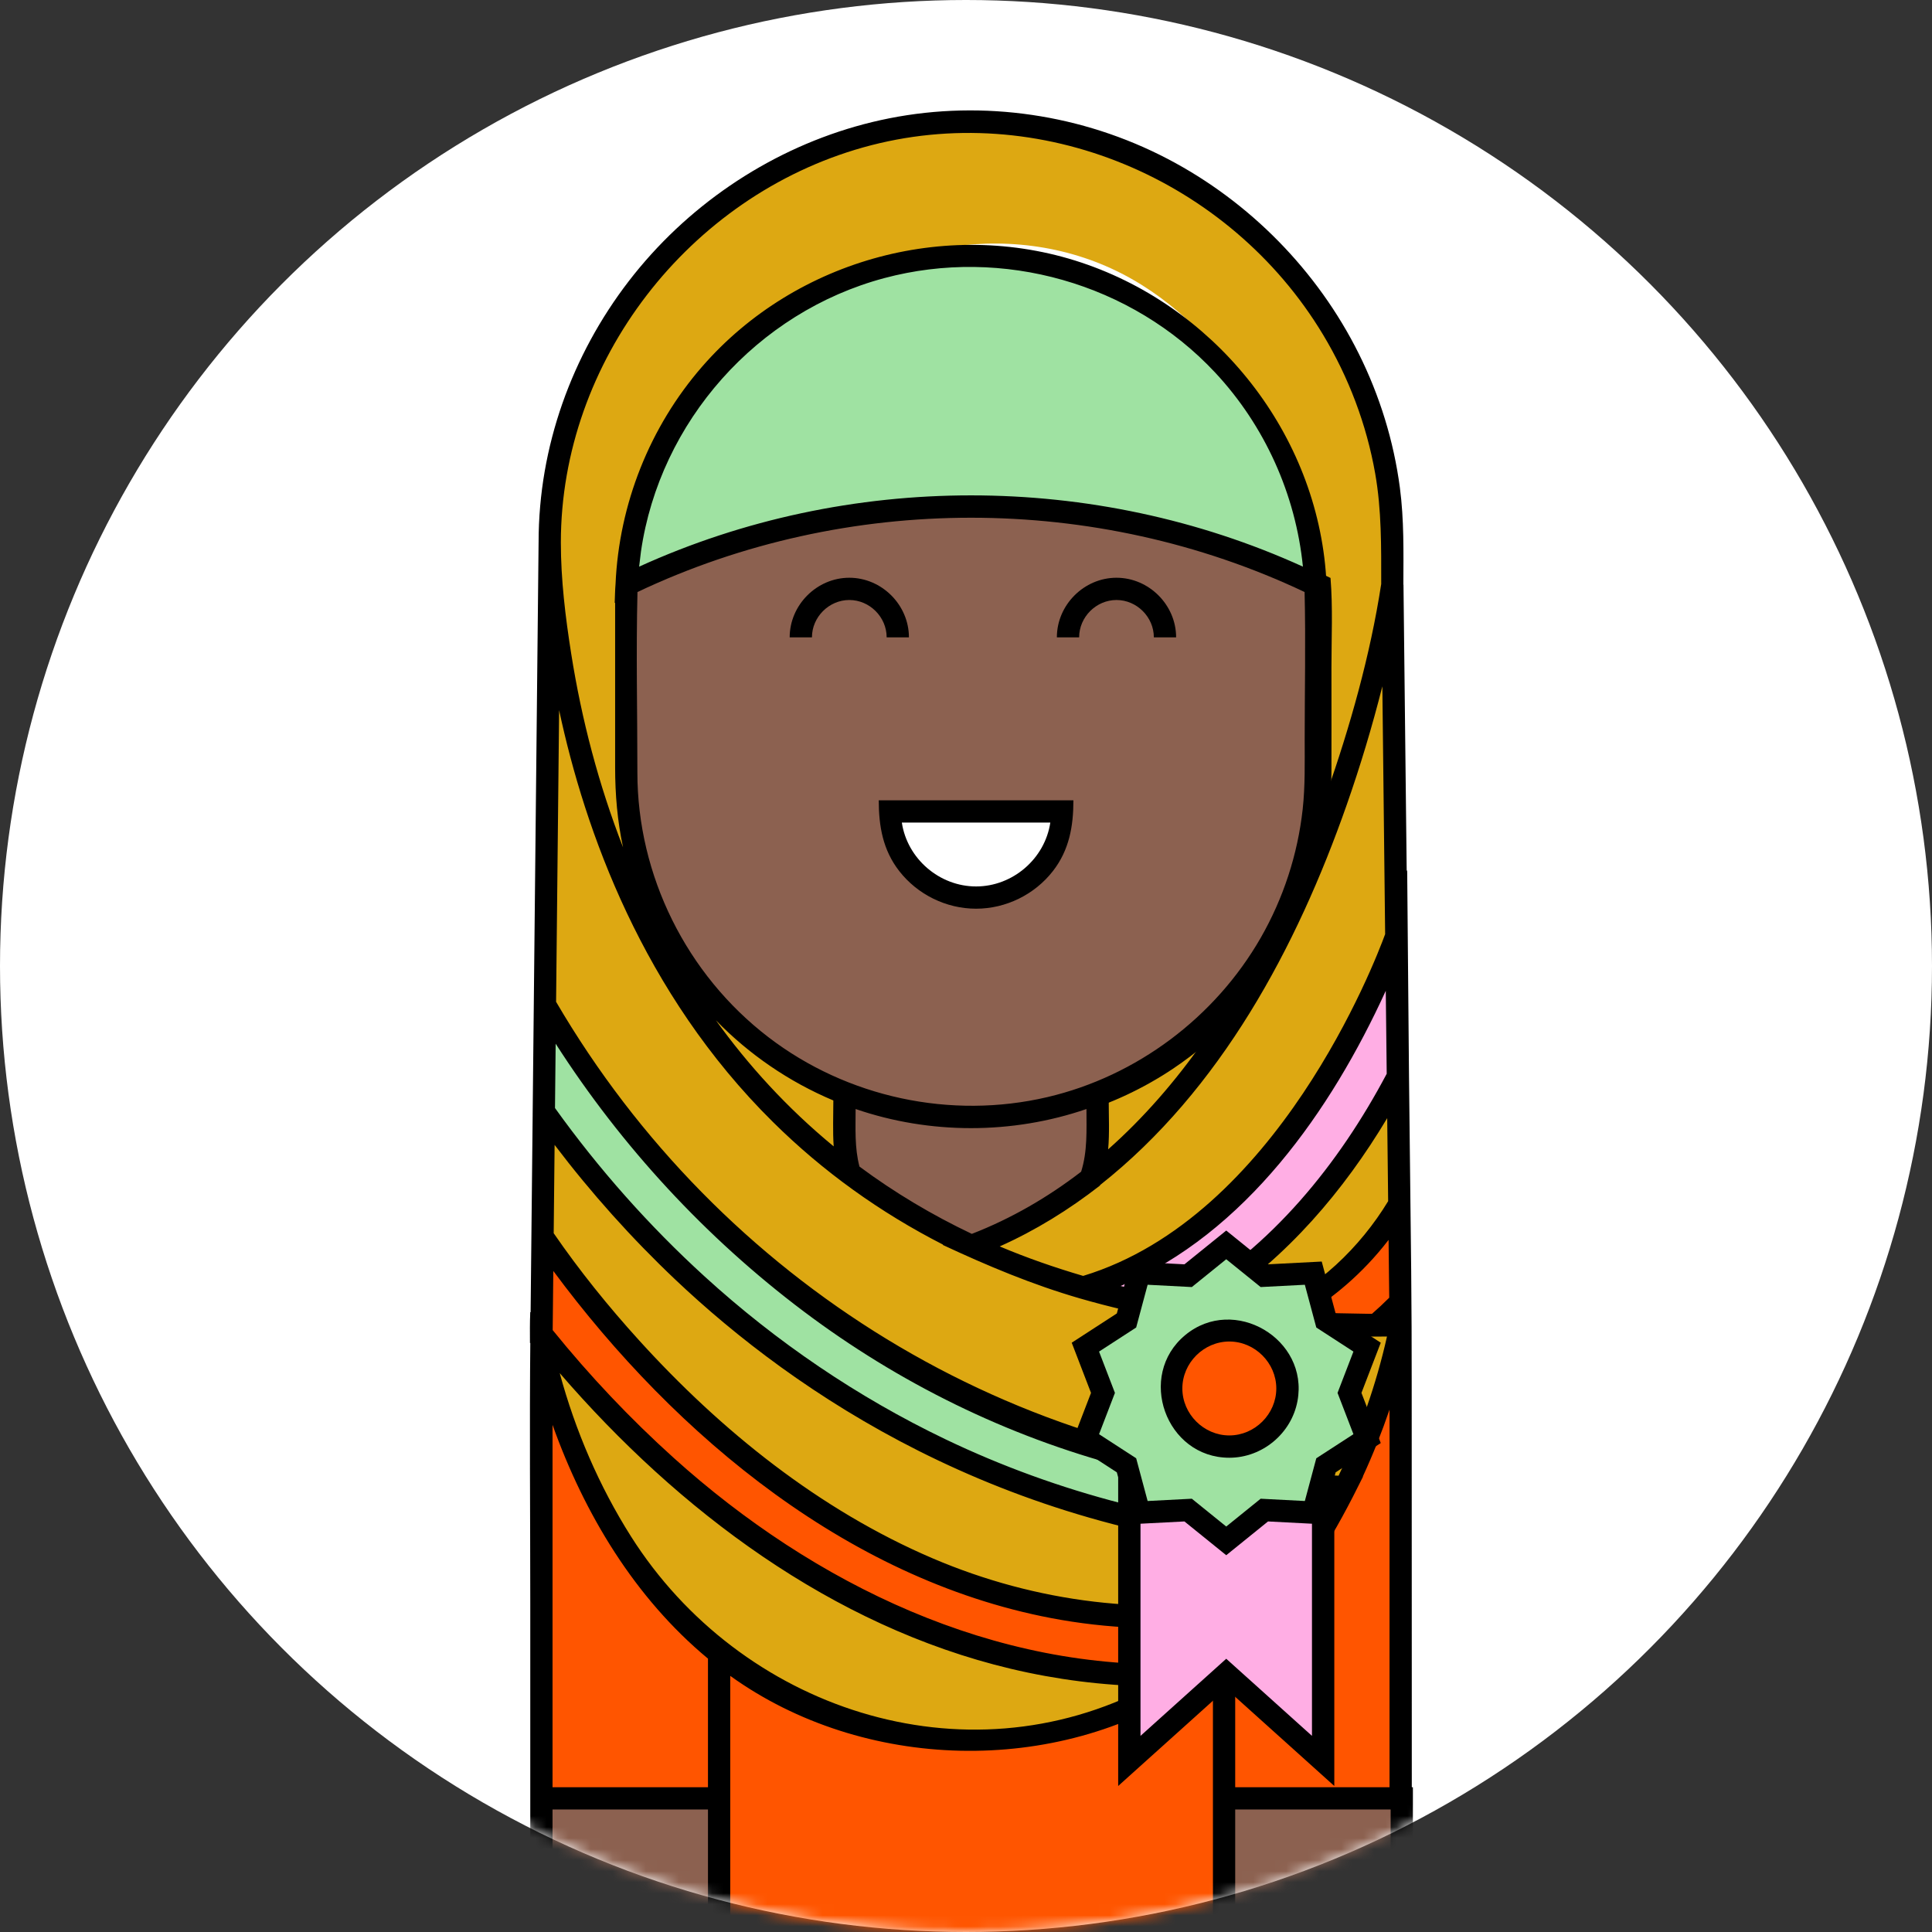 <?xml version="1.0" encoding="UTF-8"?>
<svg width="175px" height="175px" viewBox="0 0 175 175" version="1.1" xmlns="http://www.w3.org/2000/svg" xmlns:xlink="http://www.w3.org/1999/xlink">
    <rect x="0" y="0" width="175" height="175" fill="#333333" stroke="none"/>
    <!-- Generator: sketchtool 50.2 (55047) - http://www.bohemiancoding.com/sketch -->
    <title>E9DAC61B-D08B-431F-BD81-6B7867000775</title>
    <desc>Created with sketchtool.</desc>
    <defs>
        <circle id="path-1" cx="87.5" cy="87.5" r="87.5"></circle>
    </defs>
    <g id="Symbols" stroke="none" stroke-width="1" fill="none" fill-rule="evenodd">
        <g id="characters" transform="translate(-83, -330)">
            <g id="PLAYER-/-fawzia_win" transform="translate(83, 330)">
                <mask id="mask-2" fill="white">
                    <use xlink:href="#path-1"></use>
                </mask>
                <use id="Mask" fill="#FFFFFF" xlink:href="#path-1"></use>
                <g id="fawzia_win" mask="url(#mask-2)">
                    <g transform="translate(48, 10)">
                        <path d="M29.513,95.912 C28.857,93.718 30.356,90.929 28.862,88.972 C27.58,87.293 25.165,86.424 23.361,85.457 C18.516,82.86 14.588,77.99 12.257,73.075 C10.346,69.044 9.436,64.431 8.904,60.026 C8.38,55.676 8.33,51.264 8.773,46.904 C9.646,38.33 12.462,29.629 18.154,23.011 C23.191,17.156 30.52,13.473 38.131,12.354 C43.771,11.525 49.532,12.443 54.507,15.267 C59.345,18.014 63.159,22.28 65.947,27.046 C68.987,32.244 70.893,38.084 71.83,44.019 C72.796,50.133 72.746,56.441 71.537,62.519 C70.369,68.385 68.085,74.092 64.448,78.875 C62.647,81.243 60.524,83.363 58.128,85.128 C56.897,86.035 55.597,86.848 54.243,87.559 C52.838,88.297 50.967,88.602 50.927,90.491 C50.885,92.428 51.986,94.497 51.317,96.41 L40.531,102.497 L29.513,95.912 Z M79.41,109.668 C79.239,93.604 79.383,77.539 79.194,61.476 C79.102,53.679 79.143,45.81 78.584,38.029 C78.193,32.585 76.782,27.215 74.395,22.303 C69.701,12.641 61.212,5.044 50.817,2.074 C39.972,-1.024 28.277,1.104 19.057,7.539 C10.047,13.827 3.748,23.851 2.546,34.823 C2.393,36.218 2.321,37.623 2.332,39.028 C2.331,38.866 2.331,38.776 2.331,38.776 C2.171,54.275 1.549,69.766 1.396,85.265 C1.32,92.942 1.282,100.645 1.63,108.316 C1.884,113.918 3.396,119.434 5.851,124.466 C10.766,134.539 19.648,143.006 30.59,146.054 C41.167,148.999 52.265,146.591 61.006,140.065 C69.638,133.621 75.731,123.93 78.521,113.588 C78.87,112.294 79.167,110.986 79.41,109.668 Z" id="Fill-9" fill="#DDA812"></path>
                        <path d="M29.58,96.087 C30.182,96.53 30.792,96.969 31.42,97.397 C30.792,96.969 30.182,96.53 29.58,96.087" id="Fill-11" fill="#DDA812"></path>
                        <path d="M29.947,96.359 C29.824,96.268 29.702,96.178 29.58,96.087 C29.581,96.091 29.582,96.095 29.583,96.1 C29.701,96.188 29.828,96.271 29.947,96.359" id="Fill-13" fill="#DDA812"></path>
                        <path d="M63.18,168.475 L63.18,152.387 L79.176,152.387 L79.176,109.526 C76.41,124.558 67.281,139.735 52.342,145.142 C38.951,149.99 23.948,145.626 14.01,135.768 C7.434,129.244 3.092,120.288 1.345,111.241 L1.345,152.387 L17.441,152.387 L17.441,168.475 L79.176,168.475 L63.18,168.475 Z" id="Fill-15" fill="#FF5500"></path>
                        <path d="M10.15,43.653 C10.013,49.068 10.125,54.502 10.141,59.919 C10.171,69.988 15.381,79.489 23.73,85.097 C32.612,91.061 44.179,91.84 53.741,87.004 C62.986,82.329 69.538,72.984 70.468,62.634 C70.717,59.858 70.586,57.024 70.586,54.242 C70.586,51.096 70.587,47.95 70.586,44.803 C70.586,44.42 70.587,44.036 70.577,43.653 C51.637,34.685 29.09,34.684 10.15,43.653 M40.363,92.23 C29.179,92.23 18.589,86.234 12.787,76.683 C9.859,71.865 8.245,66.304 8.132,60.668 C8.073,57.786 8.124,54.898 8.124,52.016 C8.124,48.812 7.95,45.546 8.21,42.349 C24.058,34.689 42.313,32.843 59.347,37.401 C63.895,38.619 68.28,40.301 72.517,42.349 C72.735,45.026 72.602,47.754 72.602,50.438 C72.602,53.593 72.611,56.748 72.602,59.903 C72.573,70.665 67.174,80.859 58.196,86.839 C52.935,90.344 46.685,92.23 40.363,92.23" id="Fill-17" fill="#000000"></path>
                        <path d="M71.199,42.691 C51.692,33.253 28.316,33.253 8.808,42.691 C8.677,44.68 8.773,46.705 8.773,48.696 L8.773,57.884 C8.773,60.941 8.909,63.954 9.621,66.946 C10.719,71.552 12.886,75.883 15.901,79.536 C19.257,83.6 23.636,86.792 28.54,88.728 C28.54,91.14 28.325,93.673 29.026,96.01 C32.29,98.453 35.948,100.671 40.041,102.582 C44.019,101.088 47.601,98.999 50.827,96.495 C51.696,94.013 51.467,91.315 51.467,88.728 C60.247,85.261 67.149,77.799 69.893,68.768 C71.736,62.701 71.234,56.203 71.234,49.94 C71.234,47.537 71.358,45.091 71.199,42.691" id="Fill-19" fill="#8C6150"></path>
                        <path d="M78.522,74.585 C78.522,74.585 69.404,101.217 49.748,106.628 L49.926,107.275 C52.3,107.859 55.219,108.404 58.8,108.847 C67.529,104.084 74.073,96.086 78.636,87.387 L78.522,74.585 Z" id="Fill-21" fill="#FFAEE4"></path>
                        <polygon id="Fill-23" fill="#8C6150" points="1.345 168.618 17.441 168.618 17.441 152.53 1.345 152.53"></polygon>
                        <polygon id="Fill-25" fill="#8C6150" points="63.193 168.618 79.29 168.618 79.29 152.53 63.193 152.53"></polygon>
                        <path d="M78.979,99.545 L78.817,99.447 C74.126,107.153 67.295,109.696 67.227,109.721 L67.259,109.812 C70.149,109.985 73.342,110.096 76.865,110.129 C77.592,109.512 78.333,108.826 79.075,108.063 L78.979,99.545 Z" id="Fill-26" fill="#FF5500"></path>
                        <path d="M73.958,124.321 C62.257,123.974 50.652,121.418 40.05,116.416 C28.938,111.173 19.101,103.386 11.096,94.095 C7.492,89.911 4.216,85.413 1.445,80.632 L1.345,90.302 C7.373,98.765 14.733,106.316 23.135,112.441 C31.415,118.477 40.704,123.099 50.539,125.988 C57.209,127.948 64.104,129.11 71.043,129.518 C72.153,127.778 73.119,126.026 73.958,124.321" id="Fill-27" fill="#9FE2A2"></path>
                        <path d="M19.762,122.003 C10.157,114.245 3.76,105.544 1.436,102.134 L1.345,110.952 C15.607,128.72 36.474,142.908 60.08,141.819 C62.721,140.026 65.014,137.927 67.004,135.679 C50.682,138.744 34.805,134.154 19.762,122.003" id="Fill-28" fill="#FF5500"></path>
                        <path d="M1.345,109.874 L1.345,111.591 L1.373,108.854 C1.355,109.192 1.345,109.532 1.345,109.874" id="Fill-29" fill="#FF5500"></path>
                        <path d="M2.021,111.655 L0.004,111.644 C0.004,110.715 -0.016,109.782 0.034,108.854 L2.049,108.919 L2.021,111.655 Z" id="Fill-30" fill="#000000"></path>
                        <path d="M39.935,35.421 C51.116,35.421 61.699,37.98 71.13,42.543 C70.579,30.041 62.076,18.814 50.353,14.56 C38.402,10.223 24.863,13.97 16.511,23.459 C11.868,28.735 9.049,35.512 8.739,42.543 C18.171,37.98 28.754,35.421 39.935,35.421" id="Fill-31" fill="#9FE2A2"></path>
                        <path d="M63.884,167.974 L77.964,167.974 L77.964,153.902 L63.884,153.902 L63.884,167.974 Z M61.867,167.974 L18.145,167.974 L18.145,147.863 L18.145,141.8 C30.195,150.465 47.655,150.919 60.046,142.694 L60.116,142.691 C60.713,142.288 61.293,141.864 61.867,141.428 L61.867,163.123 L61.867,167.974 Z M9.153,129.166 C6.274,124.62 4.105,119.567 2.7,114.375 C13.431,126.805 27.361,137.307 43.562,141.159 C47.677,142.137 51.894,142.674 56.122,142.749 C39.24,151.614 19.018,144.744 9.153,129.166 Z M16.128,151.886 L2.049,151.886 L2.049,119.063 C4.919,127.109 9.5,134.738 16.128,140.238 L16.128,151.886 Z M2.048,167.974 L16.128,167.974 L16.128,153.902 L2.048,153.902 L2.048,167.974 Z M22.028,91.645 C26.55,96.114 31.694,99.814 37.434,102.746 L37.39,102.763 C41.438,104.651 45.508,106.363 49.807,107.607 C55.184,109.163 60.721,110.129 66.293,110.632 L66.306,110.671 C66.792,110.699 67.279,110.725 67.765,110.752 C70.955,110.993 74.241,111.102 77.633,111.062 C76.659,115.407 75.16,119.65 73.247,123.668 C43.854,122.595 17.193,106.091 2.37,80.744 L2.645,54.323 C4.974,65.222 10.219,79.979 22.028,91.645 Z M2.802,39.141 C2.802,22.707 14.409,7.782 30.183,3.353 C46.149,-1.13 63.366,6.215 71.842,20.314 C74.162,24.173 75.781,28.448 76.563,32.884 C77.149,36.207 77.11,39.537 77.11,42.896 C76.115,49.369 74.295,55.789 72.134,61.961 C72.444,56.897 72.195,51.761 72.195,46.691 L72.195,44.596 L72.233,44.614 C72.229,44.521 72.171,42.927 72.159,42.927 C71.587,29.941 62.749,18.333 50.544,13.988 C38.245,9.609 24.148,13.379 15.596,23.213 C10.849,28.671 8.073,35.668 7.756,42.89 C7.707,43.461 7.705,44.041 7.679,44.614 L7.718,44.596 C7.718,49.573 7.714,54.551 7.718,59.528 C7.719,61.96 7.923,64.371 8.435,66.751 C6.237,61.098 4.683,55.195 3.738,49.205 C3.215,45.892 2.801,42.503 2.802,39.141 Z M29.501,90.455 C36.228,92.764 43.685,92.763 50.411,90.455 C50.411,92.367 50.513,94.281 49.929,96.132 C46.908,98.457 43.586,100.383 40.027,101.764 C36.451,100.065 33.03,98.028 29.851,95.668 C29.4,93.964 29.501,92.199 29.501,90.455 Z M60.945,84.413 C58.454,87.942 55.613,91.239 52.376,94.108 C52.507,92.645 52.428,91.15 52.428,89.682 C55.545,88.37 58.416,86.586 60.945,84.413 Z M9.893,41.327 C9.945,40.871 10.001,40.416 10.058,39.96 C11.767,28.174 20.582,18.268 32.101,15.19 C42.809,12.329 54.505,15.65 62.07,23.749 C66.56,28.557 69.361,34.785 70.018,41.326 C51.104,32.719 28.807,32.719 9.893,41.327 Z M9.734,59.974 C9.734,54.528 9.609,49.069 9.742,43.625 C28.69,34.652 51.222,34.653 70.17,43.625 C70.278,48.075 70.178,52.537 70.178,56.988 C70.178,59.095 70.227,61.206 69.996,63.306 C69.545,67.392 68.245,71.37 66.2,74.938 C62.067,82.145 54.976,87.475 46.878,89.374 C38.119,91.426 28.73,89.414 21.595,83.942 C14.187,78.264 9.734,69.309 9.734,59.974 Z M27.515,93.839 C23.276,90.348 19.757,86.465 16.847,82.42 C19.847,85.504 23.46,87.986 27.484,89.68 C27.484,91.061 27.421,92.459 27.515,93.839 Z M77.213,52.167 L77.466,74.615 C76.546,77.136 67.666,100.233 50.111,105.571 C47.495,104.802 44.966,103.92 42.554,102.9 C45.797,101.451 48.834,99.57 51.632,97.389 L51.65,97.339 C62.554,88.727 69.465,75.802 73.985,62.903 C75.221,59.376 76.298,55.791 77.213,52.167 Z M75.925,109.003 C74.144,108.98 72.363,108.938 70.584,108.868 C72.631,107.581 75.342,105.482 77.777,102.309 C77.796,104.055 77.816,105.801 77.836,107.546 C77.331,108.051 76.807,108.541 76.272,109.006 C76.157,109.005 76.04,109.004 75.925,109.003 Z M77.608,87.261 C73.278,95.442 67.178,102.968 59.071,107.641 C57.175,107.314 55.32,106.929 53.508,106.485 C64.831,101.681 72.576,90.574 77.523,79.745 L77.608,87.261 Z M62.132,108.118 C68.588,103.867 73.71,97.879 77.653,91.282 L77.738,98.803 C75.228,102.949 71.293,106.783 66.737,108.633 C65.178,108.496 63.644,108.325 62.132,108.118 Z M63.884,139.788 C65.893,138.027 67.648,136.02 69.414,134.025 L69.253,134.055 C70.025,133.065 70.77,132.029 71.484,130.941 L71.489,130.942 C72.97,128.619 74.254,126.211 75.467,123.742 L75.445,123.741 C76.358,121.765 77.158,119.742 77.863,117.682 L77.863,151.886 L63.884,151.886 L63.884,139.788 Z M2.062,110.48 C2.081,108.694 2.099,106.908 2.118,105.122 C13.239,120.146 29.234,133.466 48.101,136.728 C53.322,137.63 58.665,137.719 63.916,137.025 C62.499,138.398 61.006,139.629 59.453,140.703 C42.085,141.44 25.719,133.485 13.043,122.071 C9.085,118.507 5.411,114.621 2.062,110.48 Z M13.18,105.916 C24.039,116.198 42.496,128.732 69.16,130.781 C68.218,132.151 67.231,133.431 66.2,134.624 C56.151,136.447 45.858,135.163 36.482,131.155 C26.24,126.776 17.313,119.595 9.873,111.391 C7.099,108.333 4.494,105.106 2.153,101.704 L2.236,93.704 C5.539,98.056 9.208,102.156 13.18,105.916 Z M71.396,127.218 C71.082,127.771 70.752,128.316 70.417,128.857 C59.057,128.117 47.871,125.278 37.603,120.352 C29.676,116.55 22.332,111.554 15.838,105.634 C10.799,101.04 6.245,95.905 2.271,90.365 L2.331,84.538 C8.3,93.848 15.953,102.13 24.792,108.782 C33.424,115.28 43.245,120.109 53.7,122.859 C59.763,124.455 65.997,125.362 72.258,125.65 C71.978,126.181 71.69,126.703 71.396,127.218 Z M79.88,151.886 C79.88,147.26 79.878,142.633 79.877,138.008 C79.875,130.456 79.873,122.905 79.871,115.354 C79.87,111.925 79.863,108.498 79.825,105.07 C79.759,99.209 79.686,93.347 79.627,87.485 C79.568,81.455 79.521,75.424 79.467,69.393 C79.465,69.195 79.463,68.996 79.461,68.799 L79.418,68.924 L79.127,42.959 L79.117,42.959 C79.125,40.022 79.186,37.093 78.801,34.173 C78.245,29.953 76.973,25.837 75.074,22.028 C71.332,14.519 65.19,8.267 57.751,4.384 C50.05,0.364 41.094,-0.974 32.563,0.714 C24.276,2.355 16.658,6.774 10.996,13.023 C5.299,19.311 1.665,27.38 0.929,35.845 C0.833,36.938 0.786,38.034 0.786,39.13 L0.785,39.13 L0.389,77.331 L0.247,91 L0.248,91.001 L0.167,98.792 L0.167,98.791 L0.038,111.18 L0.039,111.181 C-0.044,119.194 0.032,127.212 0.032,135.226 L0.032,155.479 L0.032,169.99 L16.083,169.99 L27.479,169.99 L49.915,169.99 L61.923,169.99 L78.759,169.99 L79.98,169.99 L79.98,151.886 L79.88,151.886 Z" id="Fill-32" fill="#000000"></path>
                        <path d="M47.884,63.834 C47.884,68.087 44.331,71.638 40.077,71.638 C35.823,71.638 32.269,68.087 32.269,63.834 L47.884,63.834 Z" id="Fill-33" fill="#FFFFFF"></path>
                        <path d="M33.688,64.506 C34.178,67.788 37.096,70.294 40.413,70.294 C43.73,70.294 46.647,67.788 47.137,64.506 L33.688,64.506 Z M40.413,72.31 C37.707,72.31 35.109,71.03 33.449,68.896 C31.969,66.993 31.597,64.833 31.597,62.49 L49.229,62.49 C49.229,64.833 48.856,66.993 47.377,68.896 C45.718,71.03 43.119,72.31 40.413,72.31 Z" id="Fill-34" fill="#000000"></path>
                        <path d="M34.33,47.73 L32.313,47.73 C32.313,45.891 30.77,44.348 28.93,44.348 C27.09,44.348 25.546,45.891 25.546,47.73 L23.529,47.73 C23.529,44.793 25.992,42.332 28.93,42.332 C31.868,42.332 34.33,44.792 34.33,47.73" id="Fill-35" fill="#000000"></path>
                        <path d="M58.532,47.73 L56.515,47.73 C56.515,45.891 54.971,44.348 53.131,44.348 C51.291,44.348 49.748,45.891 49.748,47.73 L47.731,47.73 C47.731,44.793 50.194,42.332 53.131,42.332 C56.07,42.332 58.532,44.792 58.532,47.73" id="Fill-36" fill="#000000"></path>
                        <path d="M63.179,120.803 C58.353,120.803 56.109,114.566 59.818,111.488 C63.51,108.426 69.183,111.73 68.366,116.443 C67.935,118.932 65.707,120.803 63.179,120.803 Z M75.938,111.396 L72.213,108.98 L71.064,104.694 L66.631,104.923 L63.179,102.134 L59.728,104.923 L55.295,104.694 L54.145,108.98 L50.42,111.396 L52.014,115.54 L50.42,119.683 L54.145,122.098 L55.295,126.385 L59.728,126.155 L63.179,128.944 L66.631,126.155 L71.064,126.385 L72.213,122.098 L75.938,119.683 L74.344,115.54 L75.938,111.396 Z" id="Fill-37" fill="#9FE2A2"></path>
                        <polygon id="Fill-38" fill="#FFAEE4" points="71.115 126.966 66.682 126.737 63.231 129.526 59.779 126.737 55.347 126.966 54.454 123.636 54.454 149.458 63.231 141.563 72.008 149.458 72.008 123.636"></polygon>
                        <path d="M68.321,116.08 C68.321,111.256 62.08,109.013 59.001,112.721 C55.937,116.41 59.244,122.081 63.959,121.265 C66.449,120.834 68.321,118.606 68.321,116.08" id="Fill-39" fill="#FF5500"></path>
                        <path d="M63.352,111.514 C61.037,111.514 59.097,113.452 59.097,115.767 C59.097,118.081 61.036,120.021 63.352,120.021 C65.668,120.021 67.607,118.081 67.607,115.767 C67.607,113.452 65.668,111.514 63.352,111.514 M63.352,122.042 C57.587,122.042 54.931,114.593 59.362,110.928 C63.777,107.277 70.569,111.281 69.525,116.906 C68.98,119.843 66.341,122.042 63.352,122.042" id="Fill-40" fill="#000000"></path>
                        <path d="M74.593,119.909 L71.23,122.09 L70.192,125.961 L66.189,125.754 L63.072,128.273 L59.955,125.754 L55.952,125.961 L54.914,122.09 L51.552,119.909 L52.99,116.168 L51.552,112.426 L54.914,110.245 L55.952,106.373 L59.955,106.581 L63.072,104.062 L66.189,106.581 L70.192,106.373 L71.23,110.245 L74.593,112.426 L73.154,116.168 L74.593,119.909 Z M63.072,140.249 L55.306,147.235 L55.306,128.018 L59.286,127.812 L63.072,130.872 L66.858,127.812 L70.838,128.018 L70.838,147.235 L63.072,140.249 Z M77.069,111.622 L72.982,108.972 L71.722,104.271 L66.858,104.522 L63.072,101.462 L59.286,104.522 L54.423,104.271 L53.162,108.972 L49.076,111.622 L50.824,116.168 L49.076,120.712 L53.162,123.363 L53.284,123.816 L53.284,151.774 L63.072,142.969 L72.861,151.774 L72.861,123.816 L72.982,123.363 L77.069,120.712 L75.32,116.168 L77.069,111.622 Z" id="Fill-41" fill="#000000"></path>
                    </g>
                </g>
            </g>
        </g>
    </g>
</svg>
